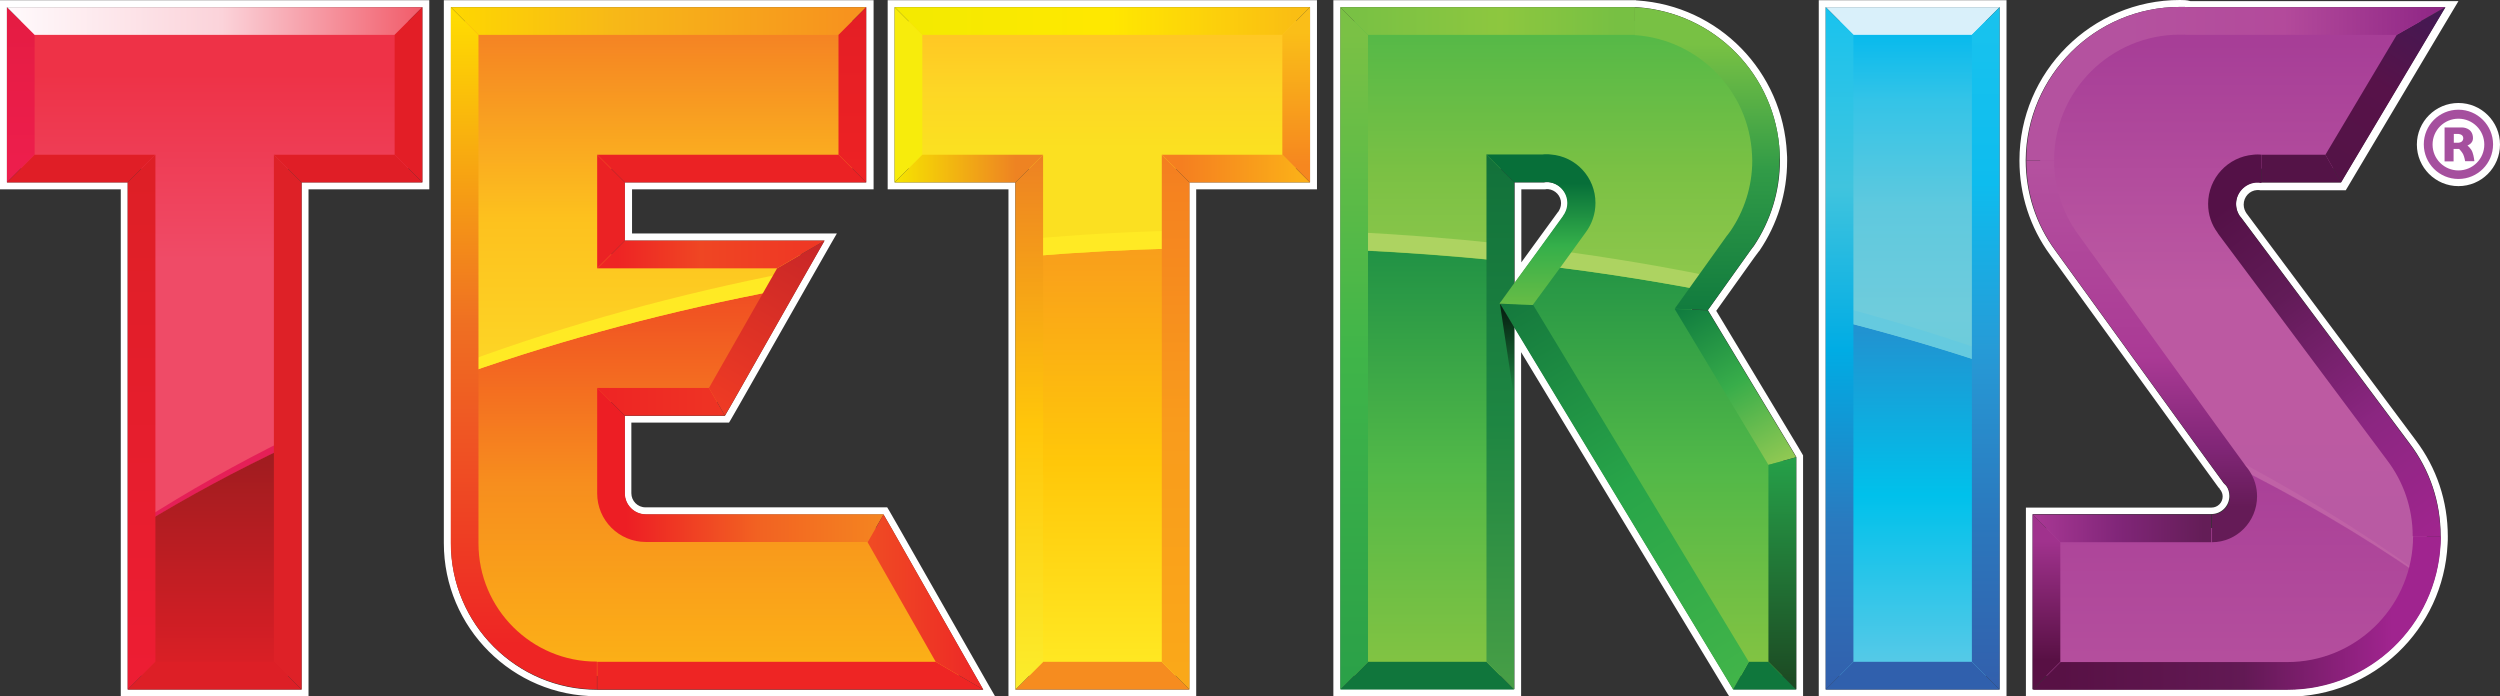 <?xml version="1.0" encoding="utf-8"?>
<!-- Generator: Adobe Illustrator 23.0.4, SVG Export Plug-In . SVG Version: 6.00 Build 0)  -->
<svg version="1.1" id="Layer_1" xmlns="http://www.w3.org/2000/svg" xmlns:xlink="http://www.w3.org/1999/xlink" x="0px" y="0px"
	 viewBox="0 0 1082.6 301.6" style="enable-background:new 0 0 1082.6 301.6;" xml:space="preserve">
<rect x="0" y="0" width="1082.6" height="301.6" fill="#333333" stroke="none"/>
<style type="text/css">
	.st0{fill:#FFFFFF;}
	.st1{fill:url(#SVGID_1_);}
	.st2{fill:#E51F57;}
	.st3{fill:url(#SVGID_2_);}
	.st4{fill:url(#SVGID_3_);}
	.st5{fill:url(#SVGID_4_);}
	.st6{fill:url(#SVGID_5_);}
	.st7{fill:#E01E26;}
	.st8{fill:#E31E26;}
	.st9{fill:#DE2127;}
	.st10{fill:#DD1F26;}
	.st11{fill:url(#SVGID_6_);}
	.st12{fill:url(#SVGID_7_);}
	.st13{fill:#FFEA24;}
	.st14{fill:url(#SVGID_8_);}
	.st15{fill:url(#SVGID_9_);}
	.st16{fill:url(#SVGID_10_);}
	.st17{fill:url(#SVGID_11_);}
	.st18{fill:url(#SVGID_12_);}
	.st19{fill:#EE2524;}
	.st20{fill:url(#SVGID_13_);}
	.st21{fill:url(#SVGID_14_);}
	.st22{fill:#EB2224;}
	.st23{fill:url(#SVGID_15_);}
	.st24{fill:url(#SVGID_16_);}
	.st25{fill:url(#SVGID_17_);}
	.st26{fill:#F7EC0C;}
	.st27{fill:url(#SVGID_18_);}
	.st28{fill:url(#SVGID_19_);}
	.st29{fill:#F68C1F;}
	.st30{fill:url(#SVGID_20_);}
	.st31{fill:url(#SVGID_21_);}
	.st32{fill:url(#SVGID_22_);}
	.st33{fill:url(#SVGID_23_);}
	.st34{fill:url(#SVGID_24_);}
	.st35{fill:url(#SVGID_25_);}
	.st36{fill:#ADD361;}
	.st37{fill:#10763C;}
	.st38{fill:url(#SVGID_26_);}
	.st39{fill:url(#SVGID_27_);}
	.st40{fill:url(#SVGID_28_);}
	.st41{fill:#0F773C;}
	.st42{fill:url(#SVGID_29_);}
	.st43{fill:url(#SVGID_30_);}
	.st44{fill:url(#SVGID_31_);}
	.st45{fill:url(#SVGID_32_);}
	.st46{fill:url(#SVGID_33_);}
	.st47{fill:url(#SVGID_34_);}
	.st48{fill:url(#SVGID_35_);}
	.st49{fill:url(#SVGID_36_);}
	.st50{fill:#65CADF;}
	.st51{fill:#D9F0FA;}
	.st52{fill:url(#SVGID_37_);}
	.st53{fill:#3060AD;}
	.st54{fill:url(#SVGID_38_);}
	.st55{fill:url(#SVGID_39_);}
	.st56{fill:#C062A6;}
	.st57{fill:url(#SVGID_40_);}
	.st58{fill:url(#SVGID_41_);}
	.st59{fill:url(#SVGID_42_);}
	.st60{fill:#541347;}
	.st61{fill:url(#SVGID_43_);}
	.st62{fill:url(#SVGID_44_);}
	.st63{fill:url(#SVGID_45_);}
	.st64{fill:url(#SVGID_46_);}
	.st65{fill:url(#SVGID_47_);}
	.st66{fill:#A54F9E;}
</style>
<g>
	<path class="st0" d="M944,3c1.4,0,2.8,0,4.1,0.1h89.7h21.1l-10.8,18.1l-30.9,51.9l-3.5,5.9h-6.8h-27.5h-0.6l-0.6-0.1
		c-0.1,0-0.2,0-0.6,0c-0.4,0-0.5,0-0.5,0l-0.1,0l-0.1,0c-4.8,0.4-8.6,4.5-8.6,9.3c0,2.4,0.9,4.3,1.7,5.4l0.3,0.3l0,0l0,0l11.2,15
		l62,83.1c8.8,11.6,13.4,25.5,13.4,40c0,1.1,0,2.1-0.1,3.2c-1.7,35.5-30.8,63.3-66.4,63.3h-98.2h-12v-12v-51.9v-12h12h65.4
		c4.3,0,7.8-3.5,7.8-7.8c0-1.5-0.4-3-1.2-4.2l-0.1-0.1l-0.1-0.1c0-0.1-0.1-0.2-0.4-0.5l-0.2-0.2l-0.2-0.2l-0.1-0.1l-0.1-0.1
		l-0.1-0.1l-11.7-16.1l-61.2-84.6c-8.4-11.4-12.8-25-12.8-39.2C877.5,32.8,907.3,3,944,3 M865.9,3.1v12v271.5v12h-12h-51.3h-12v-12
		V15.1v-12h12h51.3H865.9 M567.3,3.1v12V67v12h-12h-40.3v207.6v12h-12h-51.3h-12v-12V79h-40.3h-12V67V15.1v-12h12h155.9H567.3
		 M182.9,3.1v12V67v12h-12h-40.3v207.6v12h-12H67.3h-12v-12V79H15H3V67V15.1v-12h12h155.9H182.9 M708.4,3.1l0.4,0
		c33.8,2.3,60.3,29.5,61.9,63.2c0,1,0.1,2,0.1,3.1c0,13.4-4,26.2-11.4,37.3l-0.1,0.1l-0.1,0.1l-1.5,2l-0.2,0.3l0,0l-17.9,25.1
		l36.6,60.7l1.7,2.9v3.3v85.3v12h-12h-8.5h-6.8l-3.5-5.8l-91.3-151.1v30.7v114.1v12h-12h-51.3h-12v-12V15.1v-12h12H708H708.4
		 M655.7,122.9l10.3-14.1l11.1-15.2l0-0.1l0.1-0.1c0.8-1.1,1.8-2.9,1.8-5.4c0-4.7-3.7-8.7-8.4-9.1l-0.1,0l-0.1,0c0,0-0.2,0-0.5,0
		c-0.3,0-0.5,0-0.5,0l-0.6,0.1h-0.6h-12.3V122.9 M375.1,3.1v12V67v12h-12h-92.6v25.2h65.9h20.6l-10.2,17.9L317.4,174l-3.5,6.1h-7
		h-36.4v33.6c0,5,4.1,9.1,9.1,9.1h96h7l3.5,6.1l29.5,51.9l10.2,17.9h-20.6H258.6c-34.9,0-63.3-28.4-63.3-63.3V15.1v-12h12h155.9
		H375.1 M944,0c-38.3,0-69.5,31.2-69.5,69.5c0,14.8,4.6,29,13.3,40.9l61.2,84.6l11.7,16.1l0.1,0.1l0.1,0.1l0.1,0.1l0.2,0.2l0,0.1
		l0,0.1l0.2,0.2c0.1,0.1,0.1,0.2,0.2,0.2l0,0.1l0,0l0,0l0.1,0.1c0.5,0.8,0.8,1.6,0.8,2.6c0,2.7-2.2,4.8-4.8,4.8h-65.4h-12h-3v3v12
		v51.9v12v3h3h12h98.2c37.2,0,67.6-29.1,69.4-66.1c0.1-1.1,0.1-2.2,0.1-3.3c0-15.2-4.8-29.7-14-41.8l-61.9-83l-11.2-15l0,0l0,0
		l-0.2-0.3c-0.5-0.8-1.1-2-1.1-3.6c0-3.3,2.5-6.1,5.8-6.3l0.1,0l0,0l0,0l0.1,0c0.1,0,0.1,0,0.3,0c0.1,0,0.2,0,0.3,0l0.6,0.1l0.2,0
		h0.2h0.6h27.5h6.8h1.7l0.9-1.5l3.5-5.9l30.9-51.9l10.8-18.1l2.7-4.5h-5.3h-21.1h-89.6C946.9,0,945.4,0,944,0L944,0z M868.9,0.1h-3
		h-12h-51.3h-12h-3v3v12v271.5v12v3h3h12h51.3h12h3v-3v-12V15.1v-12V0.1L868.9,0.1z M570.3,0.1h-3h-12H399.4h-12h-3v3v12V67v12v3h3
		h12h37.3v204.6v12v3h3h12h51.3h12h3v-3v-12V82h37.3h12h3v-3V67V15.1v-12V0.1L570.3,0.1z M185.9,0.1h-3h-12H15H3H0v3v12V67v12v3h3
		h12h37.3v204.6v12v3h3h12h51.3h12h3v-3v-12V82h37.3h12h3v-3V67V15.1v-12V0.1L185.9,0.1z M708.5,0.1h-0.1H708H592.4h-12h-3v3v12
		v271.5v12v3h3h12h51.3h12h3v-3v-12V172.5v-20l85.7,141.8l3.5,5.8l0.9,1.4h1.7h6.8h8.5h12h3v-3v-12v-85.3V198v-0.8l-0.4-0.7
		l-1.7-2.9l-35.5-59l16.7-23.4l0,0l0.1-0.1l0.2-0.3l1.5-2l0.1-0.1l0,0l0,0l0.1-0.1c7.8-11.5,12-25,12-39c0-1.1,0-2.2-0.1-3.2
		C772.1,31,744.3,2.5,709,0.2l-0.4,0L708.5,0.1L708.5,0.1z M669.6,81.9c0,0,0.1,0,0.3,0c0.1,0,0.2,0,0.3,0l0.1,0l0,0l0,0l0.1,0
		c3.1,0.3,5.6,2.9,5.6,6.1c0,1.7-0.7,2.9-1.2,3.7l-0.1,0.1l-0.1,0.1L663.6,107l-4.8,6.6V82h9.3h0.6h0.2l0.2,0L669.6,81.9L669.6,81.9
		z M378.1,0.1h-3h-12H207.2h-12h-3v3v12v220.1c0,36.6,29.8,66.3,66.3,66.3h146.6h20.6h5.2l-2.6-4.5l-10.2-17.9l-29.5-51.8l-3.5-6.1
		l-0.9-1.5h-1.7h-7h-96c-3.4,0-6.1-2.8-6.1-6.1V183H307h7h1.7l0.9-1.5l3.5-6.1l29.5-51.9l10.2-17.9l2.6-4.5h-5.2h-20.6h-62.9V82
		h89.6h12h3v-3V67V15.1v-12V0.1L378.1,0.1z"/>
</g>
<circle class="st0" cx="1064.6" cy="62.6" r="18"/>
<g>
	<g>
		<linearGradient id="SVGID_1_" gradientUnits="userSpaceOnUse" x1="92.945" y1="14.799" x2="92.945" y2="205.49">
			<stop  offset="9.011765e-02" style="stop-color:#EE3247"/>
			<stop  offset="0.512" style="stop-color:#EF4B67"/>
		</linearGradient>
		<polygon class="st1" points="61.3,292.6 61.3,73 9,73 9,9.1 176.9,9.1 176.9,73 124.6,73 124.6,292.6 		"/>
		<path class="st2" d="M61.3,225.6v1.8c20.2-12.3,41.3-23.6,63.3-34.1v-3.4C102.6,200.8,81.4,212.7,61.3,225.6z"/>
		<linearGradient id="SVGID_2_" gradientUnits="userSpaceOnUse" x1="92.945" y1="292.89" x2="92.945" y2="192.224">
			<stop  offset="0" style="stop-color:#DD1F26"/>
			<stop  offset="1" style="stop-color:#9D1C1F"/>
		</linearGradient>
		<path class="st3" d="M61.3,292.6h63.3v-99.4c-22,10.4-43.2,21.8-63.3,34.1V292.6z"/>
	</g>
	<linearGradient id="SVGID_3_" gradientUnits="userSpaceOnUse" x1="9" y1="1.148" x2="9" y2="77.546">
		<stop  offset="0" style="stop-color:#E41C42"/>
		<stop  offset="1" style="stop-color:#EE1E4D"/>
	</linearGradient>
	<polygon class="st4" points="15,15.1 3,3.1 3,15.1 3,67 3,79 15,67 	"/>
	<linearGradient id="SVGID_4_" gradientUnits="userSpaceOnUse" x1="3" y1="9.129" x2="182.89" y2="9.129">
		<stop  offset="0" style="stop-color:#FFFAFC"/>
		<stop  offset="0.517" style="stop-color:#FBD3DA"/>
		<stop  offset="1" style="stop-color:#F15B69"/>
	</linearGradient>
	<polygon class="st5" points="170.9,15.1 182.9,3.1 170.9,3.1 15,3.1 3,3.1 15,15.1 	"/>
	<linearGradient id="SVGID_5_" gradientUnits="userSpaceOnUse" x1="61.276" y1="66.982" x2="61.276" y2="298.615">
		<stop  offset="3.820853e-02" style="stop-color:#DE1F26"/>
		<stop  offset="0.972" style="stop-color:#ED1D33"/>
	</linearGradient>
	<polygon class="st6" points="67.3,67 55.3,79 55.3,286.6 55.3,298.6 67.3,286.6 	"/>
	<polygon class="st7" points="15,67 3,79 15,79 55.3,79 67.3,67 	"/>
	<polygon class="st8" points="170.9,15.1 170.9,67 182.9,79 182.9,67 182.9,15.1 182.9,3.1 	"/>
	<polygon class="st7" points="118.6,67 130.6,79 170.9,79 182.9,79 170.9,67 	"/>
	<polygon class="st9" points="118.6,286.6 130.6,298.6 130.6,286.6 130.6,79 118.6,67 	"/>
	<polygon class="st10" points="67.3,286.6 55.3,298.6 67.3,298.6 118.6,298.6 130.6,298.6 118.6,286.6 	"/>
</g>
<g>
	<g>
		<linearGradient id="SVGID_6_" gradientUnits="userSpaceOnUse" x1="308.372" y1="292.61" x2="308.372" y2="9.13">
			<stop  offset="0.458" style="stop-color:#FDD726"/>
			<stop  offset="0.698" style="stop-color:#FDC11E"/>
			<stop  offset="0.977" style="stop-color:#F58423"/>
		</linearGradient>
		<path class="st11" d="M258.6,292.6c-31.6,0-57.3-25.7-57.3-57.3V9.1h167.9V73H264.6v37.2h82.3L310.4,174h-45.9v39.6
			c0,8.3,6.8,15.1,15.1,15.1h99.4l36.4,63.9H258.6z"/>
		<linearGradient id="SVGID_7_" gradientUnits="userSpaceOnUse" x1="308.372" y1="125.771" x2="308.372" y2="292.878">
			<stop  offset="0" style="stop-color:#F04D23"/>
			<stop  offset="0.5" style="stop-color:#F78E1E"/>
			<stop  offset="1" style="stop-color:#FCB216"/>
		</linearGradient>
		<path class="st12" d="M201.2,235.3c0,31.6,25.7,57.3,57.3,57.3h157l-36.4-63.9h-99.4c-8.3,0-15.1-6.8-15.1-15.1V174h45.9
			l27.7-48.5c-47.3,8.9-93.3,21.1-136.9,36.4V235.3z"/>
		<path class="st13" d="M201.2,156.9v5c43.6-15.3,89.6-27.5,136.9-36.4l4.4-7.7C293.6,127.3,246.2,140.3,201.2,156.9z"/>
	</g>
	<linearGradient id="SVGID_8_" gradientUnits="userSpaceOnUse" x1="258.56" y1="174.05" x2="313.935" y2="174.05">
		<stop  offset="0" style="stop-color:#EE2424"/>
		<stop  offset="0.977" style="stop-color:#EE3424"/>
	</linearGradient>
	<polygon class="st14" points="258.6,168 270.6,180 307,180 313.9,180 307,168 	"/>
	<linearGradient id="SVGID_9_" gradientUnits="userSpaceOnUse" x1="258.743" y1="201.405" x2="385.098" y2="201.405">
		<stop  offset="9.922455e-02" style="stop-color:#ED1E24"/>
		<stop  offset="0.55" style="stop-color:#F26222"/>
		<stop  offset="0.981" style="stop-color:#F48520"/>
	</linearGradient>
	<path class="st15" d="M258.6,213.6c0,11.7,9.4,21.1,21.1,21.1h96l7-12h-7h-96c-5,0-9.1-4.1-9.1-9.1V180l-12-12V213.6z"/>
	<linearGradient id="SVGID_10_" gradientUnits="userSpaceOnUse" x1="195.22" y1="260.685" x2="425.847" y2="260.685">
		<stop  offset="0" style="stop-color:#FDD726"/>
		<stop  offset="0.474" style="stop-color:#F47F20"/>
		<stop  offset="0.981" style="stop-color:#ED2A26"/>
	</linearGradient>
	<polygon class="st16" points="405.2,286.6 425.8,298.6 415.6,280.7 386.1,228.8 382.6,222.8 375.7,234.8 	"/>
	<linearGradient id="SVGID_11_" gradientUnits="userSpaceOnUse" x1="308.394" y1="177.056" x2="352.43" y2="101.313">
		<stop  offset="0" style="stop-color:#EF3B24"/>
		<stop  offset="0.981" style="stop-color:#C82627"/>
	</linearGradient>
	<polygon class="st17" points="307,168 313.9,180 317.4,174 346.9,122.1 357.1,104.2 336.5,116.2 	"/>
	<linearGradient id="SVGID_12_" gradientUnits="userSpaceOnUse" x1="226.89" y1="2.248" x2="226.89" y2="278.933">
		<stop  offset="0" style="stop-color:#FFDF00"/>
		<stop  offset="0.5" style="stop-color:#EF6F22"/>
		<stop  offset="1" style="stop-color:#EE2524"/>
	</linearGradient>
	<path class="st18" d="M207.2,235.3V15.1l-12-12v12v220.1c0,34.9,28.4,63.3,63.3,63.3v-12C230.2,286.6,207.2,263.6,207.2,235.3z"/>
	<polygon class="st19" points="405.2,286.6 258.6,286.6 258.6,298.6 405.2,298.6 425.8,298.6 	"/>
	<linearGradient id="SVGID_13_" gradientUnits="userSpaceOnUse" x1="195.22" y1="9.13" x2="374.738" y2="9.13">
		<stop  offset="0" style="stop-color:#FED700"/>
		<stop  offset="0.398" style="stop-color:#F7B818"/>
		<stop  offset="0.957" style="stop-color:#F7931E"/>
	</linearGradient>
	<polygon class="st20" points="363.1,15.1 375.1,3.1 363.1,3.1 207.2,3.1 195.2,3.1 207.2,15.1 	"/>
	<linearGradient id="SVGID_14_" gradientUnits="userSpaceOnUse" x1="369.11" y1="3.349" x2="369.11" y2="78.223">
		<stop  offset="0" style="stop-color:#E41E25"/>
		<stop  offset="1" style="stop-color:#ED2224"/>
	</linearGradient>
	<polygon class="st21" points="363.1,67 375.1,79 375.1,67 375.1,15.1 375.1,3.1 363.1,15.1 	"/>
	<polygon class="st22" points="258.6,67 270.6,79 363.1,79 375.1,79 363.1,67 	"/>
	<polygon class="st22" points="258.6,116.2 270.6,104.2 270.6,79 258.6,67 	"/>
	<linearGradient id="SVGID_15_" gradientUnits="userSpaceOnUse" x1="258.302" y1="110.19" x2="357.389" y2="110.19">
		<stop  offset="9.293035e-02" style="stop-color:#EE2424"/>
		<stop  offset="0.455" style="stop-color:#EF4623"/>
		<stop  offset="0.905" style="stop-color:#EF3824"/>
	</linearGradient>
	<polygon class="st23" points="336.5,116.2 357.1,104.2 336.5,104.2 270.6,104.2 258.6,116.2 	"/>
</g>
<g>
	<g>
		<linearGradient id="SVGID_16_" gradientUnits="userSpaceOnUse" x1="477.385" y1="292.615" x2="477.385" y2="9.129">
			<stop  offset="0.807" style="stop-color:#FBE021"/>
			<stop  offset="0.896" style="stop-color:#FDD625"/>
			<stop  offset="0.975" style="stop-color:#FFC824"/>
		</linearGradient>
		<polygon class="st24" points="445.7,292.6 445.7,73 393.4,73 393.4,9.1 561.3,9.1 561.3,73 509.1,73 509.1,292.6 		"/>
		<linearGradient id="SVGID_17_" gradientUnits="userSpaceOnUse" x1="477.384" y1="292.89" x2="477.384" y2="109.256">
			<stop  offset="0" style="stop-color:#FFEA24"/>
			<stop  offset="0.504" style="stop-color:#FFC709"/>
			<stop  offset="1" style="stop-color:#F99F1B"/>
		</linearGradient>
		<path class="st25" d="M445.7,292.6h63.3V107.6c-21.2,0.5-42.3,1.7-63.3,3.4V292.6z"/>
		<path class="st13" d="M445.7,103.5v7.5c21-1.8,42.1-2.9,63.3-3.4v-7.7C487.9,100.4,466.7,101.6,445.7,103.5z"/>
	</g>
	<polygon class="st26" points="399.4,15.1 387.4,3.1 387.4,15.1 387.4,67 387.4,79 399.4,67 	"/>
	<linearGradient id="SVGID_18_" gradientUnits="userSpaceOnUse" x1="387.44" y1="9.129" x2="567.329" y2="9.129">
		<stop  offset="7.287523e-02" style="stop-color:#F4EA00"/>
		<stop  offset="0.514" style="stop-color:#FFE800"/>
		<stop  offset="0.96" style="stop-color:#FABE13"/>
	</linearGradient>
	<polygon class="st27" points="555.3,15.1 567.3,3.1 555.3,3.1 399.4,3.1 387.4,3.1 399.4,15.1 	"/>
	<linearGradient id="SVGID_19_" gradientUnits="userSpaceOnUse" x1="387.55" y1="72.982" x2="445.112" y2="72.982">
		<stop  offset="0" style="stop-color:#F6E400"/>
		<stop  offset="0.909" style="stop-color:#EE8322"/>
	</linearGradient>
	<polygon class="st28" points="399.4,67 387.4,79 399.4,79 439.7,79 451.7,67 	"/>
	<polygon class="st29" points="451.7,286.6 439.7,298.6 451.7,298.6 503.1,298.6 515.1,298.6 503.1,286.6 	"/>
	<linearGradient id="SVGID_20_" gradientUnits="userSpaceOnUse" x1="502.485" y1="72.982" x2="567.273" y2="72.982">
		<stop  offset="0.143" style="stop-color:#F57F20"/>
		<stop  offset="0.915" style="stop-color:#FBAE18"/>
	</linearGradient>
	<polygon class="st30" points="503.1,67 515.1,79 555.3,79 567.3,79 555.3,67 	"/>
	<linearGradient id="SVGID_21_" gradientUnits="userSpaceOnUse" x1="561.329" y1="2.909" x2="561.329" y2="78.853">
		<stop  offset="0.148" style="stop-color:#FABE18"/>
		<stop  offset="0.902" style="stop-color:#F6871F"/>
	</linearGradient>
	<polygon class="st31" points="555.3,15.1 555.3,67 567.3,79 567.3,67 567.3,15.1 567.3,3.1 	"/>
	<linearGradient id="SVGID_22_" gradientUnits="userSpaceOnUse" x1="509.054" y1="66.982" x2="509.054" y2="298.615">
		<stop  offset="9.267385e-03" style="stop-color:#F47F20"/>
		<stop  offset="0.5" style="stop-color:#F99B1C"/>
		<stop  offset="0.966" style="stop-color:#FAA819"/>
	</linearGradient>
	<polygon class="st32" points="503.1,286.6 515.1,298.6 515.1,286.6 515.1,79 503.1,67 	"/>
	<linearGradient id="SVGID_23_" gradientUnits="userSpaceOnUse" x1="445.715" y1="66.982" x2="445.715" y2="300.81">
		<stop  offset="0" style="stop-color:#ED8123"/>
		<stop  offset="0.5" style="stop-color:#FFC60A"/>
		<stop  offset="1" style="stop-color:#FBEE2D"/>
	</linearGradient>
	<polygon class="st33" points="451.7,67 439.7,79 439.7,286.6 439.7,298.6 451.7,286.6 	"/>
</g>
<g>
	<g>
		<linearGradient id="SVGID_24_" gradientUnits="userSpaceOnUse" x1="679.115" y1="292.61" x2="679.115" y2="9.13">
			<stop  offset="0.563" style="stop-color:#93C94E"/>
			<stop  offset="0.767" style="stop-color:#7BC144"/>
			<stop  offset="0.977" style="stop-color:#56B947"/>
		</linearGradient>
		<path class="st34" d="M753.9,292.6l-97.2-160.9l14.2-19.4l11-15.2c2-2.7,3-5.8,3-9.1c0-7.8-6.1-14.4-13.9-15.1l-0.1,0
			c-0.3,0-0.7,0-1.1,0c-0.5,0-0.8,0-1.1,0l-0.3,0h-18.6v219.6h-63.3V9.1h121.8l0.2,0c30.7,2.1,54.9,26.8,56.3,57.6
			c0,0.9,0.1,1.8,0.1,2.8c0,12.2-3.6,23.9-10.4,33.9l-1.6,2.3l-20.3,28.4l39.4,65.5v93H753.9z"/>
		<linearGradient id="SVGID_25_" gradientUnits="userSpaceOnUse" x1="679.115" y1="293.11" x2="679.115" y2="109.032">
			<stop  offset="0" style="stop-color:#85C442"/>
			<stop  offset="0.497" style="stop-color:#51B848"/>
			<stop  offset="1" style="stop-color:#219245"/>
		</linearGradient>
		<path class="st35" d="M668.8,115.1c23.3,2.8,46.5,6.4,69.4,10.8l-5.9,8.2l39.4,65.5v93h-17.9l-97.2-160.9L668.8,115.1z
			 M586.4,292.6h63.3V113c-21-2.2-42.2-3.7-63.3-4.7V292.6z"/>
		<path class="st36" d="M649.7,105.5v7.4c-21-2.2-42.2-3.7-63.3-4.7v-7.7C607.6,101.6,628.7,103.2,649.7,105.5z M673.7,108.4
			l-2.8,3.9l-2,2.8c23.3,2.8,46.5,6.4,69.4,10.8l4.2-5.9C719.8,115.3,696.8,111.5,673.7,108.4z"/>
	</g>
	<polygon class="st37" points="592.4,286.6 580.4,298.6 592.4,298.6 643.7,298.6 655.7,298.6 643.7,286.6 	"/>
	<linearGradient id="SVGID_26_" gradientUnits="userSpaceOnUse" x1="730.697" y1="129.85" x2="771.841" y2="201.113">
		<stop  offset="2.528703e-02" style="stop-color:#107C3F"/>
		<stop  offset="0.511" style="stop-color:#38AD4A"/>
		<stop  offset="1" style="stop-color:#92C953"/>
	</linearGradient>
	<polygon class="st38" points="765.8,201.3 777.8,198 776.1,195.1 739.5,134.4 725.2,133.8 	"/>
	<linearGradient id="SVGID_27_" gradientUnits="userSpaceOnUse" x1="586.41" y1="3.57" x2="586.41" y2="299.05">
		<stop  offset="3.842068e-02" style="stop-color:#7AC145"/>
		<stop  offset="0.5" style="stop-color:#40B549"/>
		<stop  offset="1" style="stop-color:#2AA048"/>
	</linearGradient>
	<polygon class="st39" points="592.4,15.1 580.4,3.1 580.4,15.1 580.4,286.6 580.4,298.6 592.4,286.6 	"/>
	<linearGradient id="SVGID_28_" gradientUnits="userSpaceOnUse" x1="771.82" y1="197.111" x2="771.82" y2="298.228">
		<stop  offset="0" style="stop-color:#26A149"/>
		<stop  offset="1" style="stop-color:#1C4822"/>
	</linearGradient>
	<polygon class="st40" points="765.8,201.3 765.8,286.6 777.8,298.6 777.8,286.6 777.8,201.3 777.8,198 	"/>
	<polygon class="st41" points="757.3,286.6 750.5,298.6 757.3,298.6 765.8,298.6 777.8,298.6 765.8,286.6 	"/>
	<linearGradient id="SVGID_29_" gradientUnits="userSpaceOnUse" x1="649.75" y1="66.98" x2="649.75" y2="298.99">
		<stop  offset="0" style="stop-color:#12713A"/>
		<stop  offset="0.5" style="stop-color:#1E8642"/>
		<stop  offset="1" style="stop-color:#489F46"/>
	</linearGradient>
	<polygon class="st42" points="655.7,122.9 655.7,79 643.7,67 643.7,286.6 655.7,298.6 655.7,286.6 655.7,141.8 649.5,131.4 	"/>
	<linearGradient id="SVGID_30_" gradientUnits="userSpaceOnUse" x1="580.41" y1="9.13" x2="699.998" y2="9.13">
		<stop  offset="5.586919e-02" style="stop-color:#79C144"/>
		<stop  offset="0.58" style="stop-color:#8DC73F"/>
		<stop  offset="1" style="stop-color:#77C043"/>
	</linearGradient>
	<polygon class="st43" points="592.4,3.1 580.4,3.1 592.4,15.1 708,15.1 708,3.1 	"/>
	<linearGradient id="SVGID_31_" gradientUnits="userSpaceOnUse" x1="739.38" y1="16.12" x2="739.38" y2="134.719">
		<stop  offset="2.525172e-02" style="stop-color:#78C144"/>
		<stop  offset="0.488" style="stop-color:#319B47"/>
		<stop  offset="1" style="stop-color:#117B3E"/>
	</linearGradient>
	<path class="st44" d="M770.7,66.4c-1.5-33.7-28.1-61-61.9-63.2l-0.4,0H708v12c27.5,1.9,49.4,24.2,50.7,51.8c0,0.8,0.1,1.7,0.1,2.5
		c0,11.3-3.5,21.8-9.4,30.5l-1.5,2c0,0-0.1,0.1-0.1,0.1l-22.6,31.6l14.3,0.6l17.9-25.1l0,0l0.2-0.3l1.4-2l0.1-0.1l0.1-0.1
		c7.5-11,11.4-23.9,11.4-37.3C770.7,68.4,770.7,67.4,770.7,66.4z"/>
	<linearGradient id="SVGID_32_" gradientUnits="userSpaceOnUse" x1="654.172" y1="128.329" x2="754.575" y2="293.026">
		<stop  offset="7.367392e-03" style="stop-color:#15793D"/>
		<stop  offset="0.5" style="stop-color:#28A549"/>
		<stop  offset="1" style="stop-color:#41B449"/>
	</linearGradient>
	<polygon class="st45" points="663.9,132 649.5,131.4 655.7,141.8 747,292.8 750.5,298.6 757.3,286.6 	"/>
	<linearGradient id="SVGID_33_" gradientUnits="userSpaceOnUse" x1="667.355" y1="131.496" x2="667.355" y2="66.716">
		<stop  offset="0" style="stop-color:#66BC46"/>
		<stop  offset="0.392" style="stop-color:#34AF4A"/>
		<stop  offset="0.805" style="stop-color:#076F39"/>
	</linearGradient>
	<path class="st46" d="M675.7,115.8l11-15.2c2.6-3.5,4.2-7.9,4.2-12.7c0-11.1-8.5-20.2-19.4-21c-0.6-0.1-1.2-0.1-1.8-0.1
		c-0.6,0-1.2,0-1.8,0.1h-24.3l12,12h12.3h0.6l0.6-0.1c0,0,0.2,0,0.5,0c0.3,0,0.5,0,0.5,0l0.1,0l0.1,0c4.7,0.4,8.4,4.4,8.4,9.1
		c0,2.5-1,4.4-1.8,5.5l-0.1,0.1l0,0.1l-11,15.2l-10.3,14.1l-6.2,8.6l14.4,0.6L675.7,115.8z"/>
	<linearGradient id="SVGID_34_" gradientUnits="userSpaceOnUse" x1="652.626" y1="131.518" x2="652.626" y2="170.765">
		<stop  offset="0.111" style="stop-color:#000000;stop-opacity:0.7"/>
		<stop  offset="0.803" style="stop-color:#000000;stop-opacity:0.15"/>
		<stop  offset="1" style="stop-color:#000000;stop-opacity:0"/>
	</linearGradient>
	<polygon class="st47" points="655.7,172.5 655.7,141.8 649.5,131.4 	"/>
</g>
<g>
	<g>
		<linearGradient id="SVGID_35_" gradientUnits="userSpaceOnUse" x1="828.228" y1="292.615" x2="828.228" y2="9.129">
			<stop  offset="0.463" style="stop-color:#6BCBDA"/>
			<stop  offset="0.551" style="stop-color:#6FCCDC"/>
			<stop  offset="0.715" style="stop-color:#5FC9DE"/>
			<stop  offset="0.876" style="stop-color:#35C4E7"/>
			<stop  offset="0.979" style="stop-color:#08BAED"/>
		</linearGradient>
		<rect x="796.6" y="9.1" class="st48" width="63.3" height="283.5"/>
		<linearGradient id="SVGID_36_" gradientUnits="userSpaceOnUse" x1="828.228" y1="292.615" x2="828.228" y2="136.171">
			<stop  offset="0" style="stop-color:#5CCAE7"/>
			<stop  offset="0.5" style="stop-color:#00C1EB"/>
			<stop  offset="1" style="stop-color:#248ECE"/>
		</linearGradient>
		<path class="st49" d="M796.6,292.6h63.3V157.4c-20.7-6.9-41.9-13.1-63.3-18.5V292.6z"/>
		<path class="st50" d="M796.6,132.7v6.1c21.5,5.5,42.6,11.6,63.3,18.5v-5.2C839.2,144.9,818,138.4,796.6,132.7z"/>
	</g>
	<polygon class="st51" points="853.9,15.1 865.9,3.1 853.9,3.1 802.6,3.1 790.6,3.1 802.6,15.1 	"/>
	<linearGradient id="SVGID_37_" gradientUnits="userSpaceOnUse" x1="859.897" y1="2.028" x2="859.897" y2="298.501">
		<stop  offset="0" style="stop-color:#19C3EE"/>
		<stop  offset="0.261" style="stop-color:#0EBCEE"/>
		<stop  offset="0.5" style="stop-color:#269BD7"/>
		<stop  offset="0.753" style="stop-color:#2B78BD"/>
		<stop  offset="1" style="stop-color:#325FAC"/>
	</linearGradient>
	<polygon class="st52" points="853.9,15.1 853.9,286.6 865.9,298.6 865.9,286.6 865.9,15.1 865.9,3.1 	"/>
	<polygon class="st53" points="802.6,286.6 790.6,298.6 802.6,298.6 853.9,298.6 865.9,298.6 853.9,286.6 	"/>
	<linearGradient id="SVGID_38_" gradientUnits="userSpaceOnUse" x1="796.559" y1="3.57" x2="796.559" y2="299.605">
		<stop  offset="0" style="stop-color:#19C3EE"/>
		<stop  offset="0.261" style="stop-color:#40C4DE"/>
		<stop  offset="0.5" style="stop-color:#00ACE4"/>
		<stop  offset="0.753" style="stop-color:#2A7ABF"/>
		<stop  offset="1" style="stop-color:#325FAC"/>
	</linearGradient>
	<polygon class="st54" points="802.6,15.1 790.6,3.1 790.6,15.1 790.6,286.6 790.6,298.6 802.6,286.6 	"/>
</g>
<g>
	<g>
		<linearGradient id="SVGID_39_" gradientUnits="userSpaceOnUse" x1="967.225" y1="292.61" x2="967.225" y2="9">
			<stop  offset="0.255" style="stop-color:#B95AA3"/>
			<stop  offset="0.41" style="stop-color:#BD5AA2"/>
			<stop  offset="0.584" style="stop-color:#BC59A2"/>
			<stop  offset="0.965" style="stop-color:#A73E97"/>
		</linearGradient>
		<path class="st55" d="M886.2,292.6v-63.9h71.4c7.6,0,13.8-6.2,13.8-13.8c0-2.7-0.8-5.3-2.2-7.5l-0.1-0.1c-0.2-0.3-0.5-0.7-0.8-1.1
			l-0.3-0.4l-72.9-100.7c-7.6-10.4-11.6-22.7-11.6-35.6C883.5,36.1,910.7,9,944,9c1.4,0,2.7,0,3.9,0.1h100.5l-38,63.9h-31.2l-0.3,0
			c-0.3,0-0.7,0-1.2,0c-0.5,0-0.8,0-1.2,0l-0.1,0c-7.9,0.6-14.1,7.4-14.1,15.3c0,3.2,1,6.3,2.9,9l73.5,98.5
			c8,10.5,12.2,23.1,12.2,36.4c0,1,0,1.9-0.1,2.9c-1.5,32.3-28,57.6-60.4,57.6H886.2z"/>
		<path class="st56" d="M1048.6,248.8c-27.7-20-57.3-38-88.4-54l3.6,5c29.8,14.7,58.1,31.2,84.7,49.6
			C1048.5,249.2,1048.5,249,1048.6,248.8z"/>
		<linearGradient id="SVGID_40_" gradientUnits="userSpaceOnUse" x1="967.321" y1="292.23" x2="967.321" y2="209.88">
			<stop  offset="9.011765e-02" style="stop-color:#B44E9D"/>
			<stop  offset="1" style="stop-color:#AA4198"/>
		</linearGradient>
		<path class="st57" d="M963.7,199.9l4.3,6l0.3,0.4c0.3,0.4,0.6,0.8,0.8,1.1l0.1,0.1c1.5,2.2,2.2,4.8,2.2,7.5
			c0,7.6-6.2,13.8-13.8,13.8h-71.4v63.9h104.2c27.4,0,50.6-18.1,58-43.2C1021.8,231.1,993.5,214.6,963.7,199.9z"/>
	</g>
	<linearGradient id="SVGID_41_" gradientUnits="userSpaceOnUse" x1="1004.525" y1="81.064" x2="1052.525" y2="4.44">
		<stop  offset="0.134" style="stop-color:#541347"/>
		<stop  offset="0.567" style="stop-color:#571249"/>
		<stop  offset="1" style="stop-color:#441953"/>
	</linearGradient>
	<polygon class="st58" points="1007,67 1013.8,79 1017.3,73.1 1048.2,21.3 1059,3.1 1037.9,15.1 	"/>
	<linearGradient id="SVGID_42_" gradientUnits="userSpaceOnUse" x1="877.53" y1="36.235" x2="1058.973" y2="36.235">
		<stop  offset="0.239" style="stop-color:#B4529F"/>
		<stop  offset="0.615" style="stop-color:#B34A9B"/>
		<stop  offset="0.979" style="stop-color:#902786"/>
	</linearGradient>
	<path class="st59" d="M944,15c1.2,0,2.5,0,3.7,0.1h90.1l21.1-12h-21.1h-89.7C946.8,3,945.4,3,944,3c-36.6,0-66.5,29.8-66.5,66.5h12
		C889.5,39.4,913.9,15,944,15z"/>
	<polygon class="st60" points="979.5,67 979.5,79 1007,79 1013.8,79 1007,67 	"/>
	<linearGradient id="SVGID_43_" gradientUnits="userSpaceOnUse" x1="877.53" y1="265.38" x2="1058.973" y2="265.38">
		<stop  offset="8.011129e-02" style="stop-color:#581145"/>
		<stop  offset="0.518" style="stop-color:#621954"/>
		<stop  offset="0.872" style="stop-color:#A0248F"/>
	</linearGradient>
	<path class="st61" d="M1044.9,234.8c-1.4,28.9-25.2,51.9-54.4,51.9h-98.2l-12,12h12h98.2c35.6,0,64.7-27.8,66.4-63.3
		c0-1,0.1-2.1,0.1-3.2h-12C1044.9,233,1044.9,233.9,1044.9,234.8z"/>
	<linearGradient id="SVGID_44_" gradientUnits="userSpaceOnUse" x1="927.49" y1="71.166" x2="927.49" y2="234.104">
		<stop  offset="0" style="stop-color:#B4519F"/>
		<stop  offset="0.51" style="stop-color:#AA3A95"/>
		<stop  offset="0.751" style="stop-color:#812677"/>
		<stop  offset="0.911" style="stop-color:#651B57"/>
	</linearGradient>
	<path class="st62" d="M977.4,214.9c0-4-1.2-7.7-3.2-10.8c-0.4-0.6-0.8-1.2-1.3-1.8l-0.1-0.1l-11.7-16.1L900,101.6
		c-6.6-9-10.5-20.1-10.5-32.1h-12c0,14.2,4.4,27.8,12.8,39.2l61.2,84.6l11.7,16.1l0.1,0.1l0.1,0.1l0.1,0.1l0.2,0.2l0.2,0.2
		c0.2,0.3,0.3,0.4,0.4,0.5l0.1,0.1l0.1,0.1c0.8,1.3,1.2,2.7,1.2,4.2c0,4.3-3.5,7.8-7.8,7.8v12C968.6,234.8,977.4,225.9,977.4,214.9z
		"/>
	<linearGradient id="SVGID_45_" gradientUnits="userSpaceOnUse" x1="1069.378" y1="226.034" x2="957.085" y2="75.869">
		<stop  offset="1.828590e-02" style="stop-color:#A0258E"/>
		<stop  offset="0.324" style="stop-color:#8B2681"/>
		<stop  offset="0.678" style="stop-color:#611B57"/>
		<stop  offset="0.921" style="stop-color:#541147"/>
	</linearGradient>
	<path class="st63" d="M981.5,109.1l-11.2-15l0,0l0,0l-0.3-0.3c-0.8-1.1-1.7-3-1.7-5.4c0-4.8,3.8-8.9,8.6-9.3l0.1,0l0.1,0
		c0,0,0.2,0,0.5,0c0.3,0,0.5,0,0.6,0l0.6,0.1h0.6V67c-0.6-0.1-1.2-0.1-1.8-0.1c-0.6,0-1.2,0-1.8,0.1c-11,0.9-19.6,10.1-19.6,21.3
		c0,4.7,1.5,9,4.1,12.5l0.3,0.5l11.2,15l62,83.1c6.9,9.1,11,20.5,11,32.8h12c0-14.6-4.6-28.4-13.4-40L981.5,109.1z"/>
	<linearGradient id="SVGID_46_" gradientUnits="userSpaceOnUse" x1="886.21" y1="223.092" x2="886.21" y2="296.645">
		<stop  offset="0.155" style="stop-color:#A0328D"/>
		<stop  offset="0.854" style="stop-color:#581044"/>
	</linearGradient>
	<polygon class="st64" points="892.2,234.8 880.2,222.8 880.2,234.8 880.2,286.6 880.2,298.6 892.2,286.6 	"/>
	<linearGradient id="SVGID_47_" gradientUnits="userSpaceOnUse" x1="879.659" y1="228.76" x2="954.307" y2="228.76">
		<stop  offset="1.254012e-02" style="stop-color:#A93895"/>
		<stop  offset="0.5" style="stop-color:#812679"/>
		<stop  offset="1" style="stop-color:#641D57"/>
	</linearGradient>
	<polygon class="st65" points="957.6,234.8 957.6,222.8 892.2,222.8 880.2,222.8 892.2,234.8 	"/>
</g>
<path class="st66" d="M1070.7,66c-0.5-1.6-2.2-3-2.2-3s2.4-0.8,2.4-3.1c0-4.7-4.6-4.7-4.6-4.7h-7.7v14.7h3.9v-5.4h2.4
	c0,0,1.1,1.1,1.7,2.2c0.6,1.2,0.9,3.1,0.9,3.1h4C1071.5,69.9,1071.3,67.6,1070.7,66z M1064.6,61.8h-2V58h1.9c0,0,2.2,0,2.2,1.9
	C1066.6,61.8,1064.6,61.8,1064.6,61.8z M1064.6,47.5c-8.3,0-15,6.7-15,15c0,8.3,6.7,15,15,15c8.3,0,15-6.7,15-15
	C1079.6,54.3,1072.9,47.5,1064.6,47.5z M1064.6,73.8c-6.2,0-11.2-5-11.2-11.2c0-6.2,5-11.2,11.2-11.2c6.2,0,11.2,5,11.2,11.2
	C1075.8,68.8,1070.8,73.8,1064.6,73.8z"/>
</svg>
